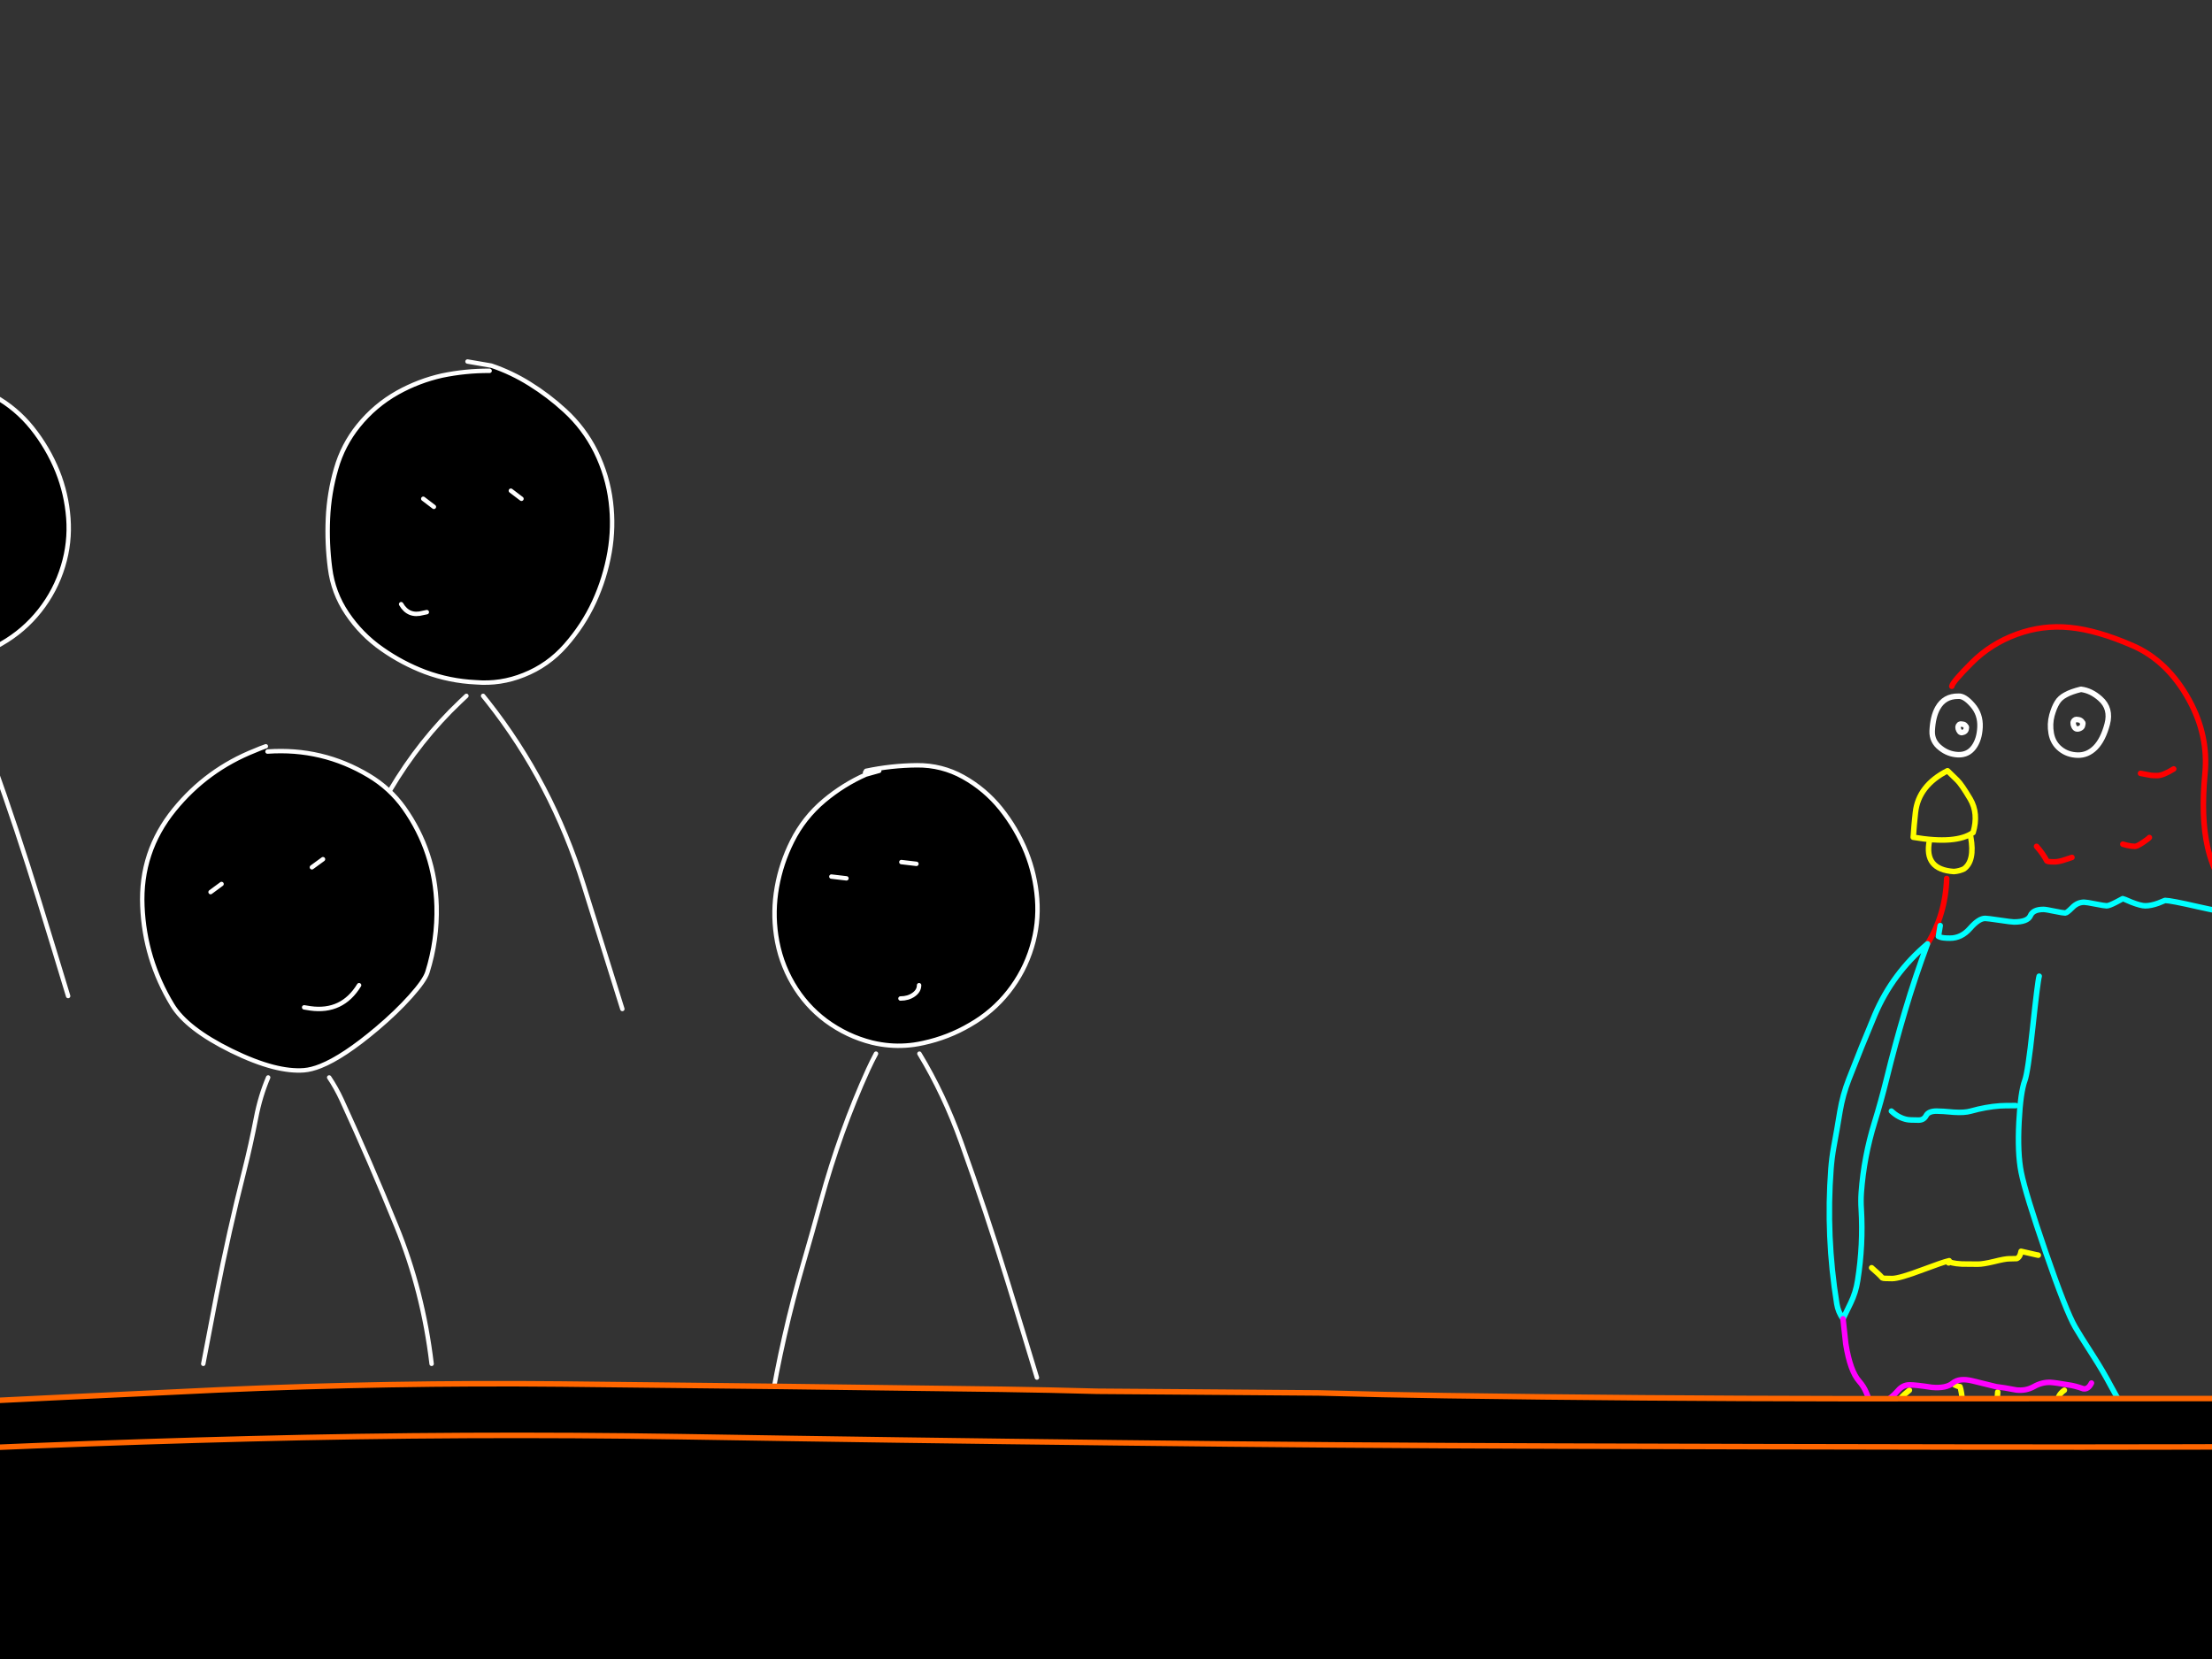 <?xml version="1.0" encoding="utf-8"?>
<svg id="EdithAnim12" image-rendering="inherit" baseProfile="basic" version="1.1" x="0px" y="0px" width="800" height="600" xmlns="http://www.w3.org/2000/svg" xmlns:xlink="http://www.w3.org/1999/xlink">
  <rect width="100%" height="100%" fill="#333333" stroke="none"/>
  <g id="14_JurorParrotf64r1" overflow="visible">
    <g id="JurorsBack">
      <path fill="#000" stroke="none" d="M-253.88,132.23 Q-255.88,132.91 -257.8,133.75 -275.2,140.63 -286.96,155.11 -299.32,170.31 -298.48,189.95 -297.68,209.15 -287.68,225.63 -282.48,234.23 -266.32,242.19 -258,246.27 -251.24,248.03 -245,249.63 -240.08,249.23 -237.4,249.03 -234.12,247.71 -225.84,244.39 -213.68,234.15 -206.76,228.31 -201.64,222.59 -196.44,216.79 -195.52,213.79 -191.88,202.15 -192.2,189.91 -192.76,170.31 -203.96,154.47 -209.04,147.35 -216.68,142.79 -233.52,132.71 -253.28,134.11 L-253.88,132.23 M-269.88,181.95 L-273.84,184.87 -269.88,181.95 M-233.24,172.99 L-237.24,175.91 -233.24,172.99 M-237.8,226.87 Q-238.92,226.67 -240.04,226.51 -238.92,226.67 -237.8,226.87 -226.28,228.47 -220.2,218.51 -226.28,228.47 -237.8,226.87 M-473.64,138.11 Q-482.2,140.31 -489.6,145.15 -496.88,149.87 -503.16,156.07 -509.56,162.47 -513.64,170.63 -517.76,178.99 -518.76,188.15 -519.76,197.27 -517.68,206.15 -515.6,215.23 -511.04,223.23 -506.48,231.19 -499.96,237.63 -493.2,244.27 -484.76,248.51 -480.12,250.91 -475.12,252.23 -471.32,253.19 -467.32,253.55 -464.84,253.47 -462.36,253.19 -455.56,252.39 -449,250.19 -440,247.19 -432.44,241.35 -424.92,235.47 -420.28,226.95 -416,219.07 -413.88,210.43 -411.76,201.79 -412.52,192.87 -413.32,183.51 -417.48,174.95 -421.44,166.75 -427.4,159.91 -433.2,153.27 -439.84,147.43 -446.96,141.27 -456.08,138.47 -464.76,135.71 -473.64,138.11 M-448.28,177.23 Q-446.24,178.55 -446.24,180.39 -446.24,178.55 -448.28,177.23 -450.36,175.91 -453.28,175.91 -450.36,175.91 -448.28,177.23 M-479.48,174.75 Q-477.6,175.87 -477.6,177.47 -477.6,175.87 -479.48,174.75 -481.36,173.63 -484,173.63 -481.36,173.63 -479.48,174.75 M-486.04,230.99 Q-486.16,231.11 -486.16,231.35 -486.16,231.11 -486.04,230.99 -482.6,227.79 -479.52,230.99 -482.6,227.79 -486.04,230.99 M-697.64,141.71 L-697.36,142.43 -692.52,141.07 -697.36,142.43 Q-703.88,144.91 -709.6,148.95 -716.12,153.63 -720.72,160.19 -724.84,166.03 -727.36,172.83 -729.76,179.43 -730.48,186.43 -731.24,193.59 -730.2,200.59 -729.08,208.03 -725.8,214.83 -722.68,221.39 -717.36,226.43 -712,231.51 -705.36,234.99 -701,237.31 -696.24,238.51 -693.4,239.19 -690.4,239.51 -683.56,240.51 -676.72,239.07 -676.16,238.95 -675.56,238.83 -669.04,237.27 -663,234.19 -656.56,230.79 -651.32,225.83 -646.04,220.75 -642.28,214.23 -638.68,208.11 -636.96,201.19 -635.24,194.35 -635.72,187.35 -636.24,180.03 -638.4,173.11 -640.52,166.31 -644.36,160.43 -648.2,154.51 -653.36,149.43 -658.84,144.11 -665.72,140.95 -672.76,137.71 -680.68,137.51 -687.4,138.19 -694.04,140.27 -695.64,140.75 -697.28,141.11 L-697.64,141.71 M-684.52,174.03 L-679.08,174.67 -684.52,174.03 M-680.08,221.91 Q-678.12,220.51 -678.12,218.51 -678.12,220.51 -680.08,221.91 -682.04,223.31 -684.84,223.31 -682.04,223.31 -680.08,221.91 M-704.36,179.91 L-709.8,179.27 -704.36,179.91 M159.88,135.83 Q151.48,137.71 143.84,141.95 135.56,146.59 129.6,153.99 124,160.95 121.56,169.51 119,178.31 118.6,187.55 118.2,196.55 119.36,205.51 120.48,214.39 125.48,221.83 130.64,229.51 138.16,234.75 145.44,239.87 153.76,243.03 162.6,246.31 172.04,246.75 181.04,247.51 189.44,244.11 198.24,240.63 204.56,233.43 210.92,226.23 214.88,217.67 218.84,209.07 220.48,199.63 222.04,190.63 220.92,181.51 219.76,171.99 215.48,163.31 211.24,154.83 204.28,148.47 198.36,143.03 191.52,138.79 185,134.71 177.68,132.23 L177.08,134.11 Q168.36,134.07 159.88,135.83 M184.76,177.47 L188.6,180.39 184.76,177.47 M153.08,180.39 L156.92,183.31 153.08,180.39 M153,221.67 Q153.68,221.51 154.36,221.39 153.68,221.51 153,221.67 147.76,223.15 145.08,218.51 147.76,223.15 153,221.67 M-63.8,166.55 Q-67.76,174.47 -69.28,183.07 -70.84,191.79 -69.56,200.51 -68.2,209.87 -63.52,217.91 -58.88,225.87 -51.56,231.35 -43.96,236.95 -34.92,239.23 -33.24,239.63 -31.6,239.91 -25.72,240.83 -19.8,240.03 -18.12,239.75 -16.44,239.39 -7.36,237.43 .52,232.79 8.64,228.15 14.36,220.91 20.12,213.63 22.8,204.75 25.4,196.27 24.72,187.31 24.04,178.59 20.84,170.55 17.36,161.95 11.56,154.71 5.92,147.71 -1.96,143.31 -9.72,138.99 -18.68,139.07 -28,139.15 -37.08,141.07 L-37.44,141.71 -37.16,142.43 -32.32,141.07 -37.16,142.43 Q-45.28,146.03 -52.2,151.83 -59.56,158.03 -63.8,166.55 M-44.16,179.91 L-49.6,179.27 -44.16,179.91 M-24.32,174.03 L-18.88,174.67 -24.32,174.03 M-24.64,223.31 Q-21.84,223.31 -19.88,221.91 -17.92,220.51 -17.92,218.51 -17.92,220.51 -19.88,221.91 -21.84,223.31 -24.64,223.31Z" test="JurorsBack" vector-effect="non-scaling-stroke" stroke-width="1"/>
      <path id="Layer3_0_1_STROKES" stroke="#FFF" stroke-width="1.6" stroke-linejoin="round" stroke-linecap="round" fill="none" d="M-37.16,142.43 Q-45.28,146.03 -52.2,151.83 -59.56,158.03 -63.8,166.55 -67.76,174.47 -69.28,183.07 -70.84,191.79 -69.56,200.51 -68.2,209.87 -63.52,217.91 -58.88,225.87 -51.56,231.35 -43.96,236.95 -34.92,239.23 -33.24,239.63 -31.6,239.91 -25.72,240.83 -19.8,240.03 -18.12,239.75 -16.44,239.39 -7.36,237.43 .52,232.79 8.64,228.15 14.36,220.91 20.12,213.63 22.8,204.75 25.4,196.27 24.72,187.31 24.04,178.59 20.84,170.55 17.36,161.95 11.56,154.71 5.92,147.71 -1.96,143.31 -9.72,138.99 -18.68,139.07 -28,139.15 -37.08,141.07 L-37.44,141.71 M-32.32,141.07 L-37.16,142.43 M-44.16,179.91 L-49.6,179.27 M-24.32,174.03 L-18.88,174.67 M-24.64,223.31 Q-21.84,223.31 -19.88,221.91 -17.92,220.51 -17.92,218.51 M177.08,134.11 Q168.36,134.07 159.88,135.83 151.48,137.71 143.84,141.95 135.56,146.59 129.6,153.99 124,160.95 121.56,169.51 119,178.31 118.6,187.55 118.2,196.55 119.36,205.51 120.48,214.39 125.48,221.83 130.64,229.51 138.16,234.75 145.44,239.87 153.76,243.03 162.6,246.31 172.04,246.75 181.04,247.51 189.44,244.11 198.24,240.63 204.56,233.43 210.92,226.23 214.88,217.67 218.84,209.07 220.48,199.63 222.04,190.63 220.92,181.51 219.76,171.99 215.48,163.31 211.24,154.83 204.28,148.47 198.36,143.03 191.52,138.79 185,134.71 177.68,132.23 L169.08,130.75 M184.76,177.47 L188.6,180.39 M153.08,180.39 L156.92,183.31 M145.08,218.51 Q147.76,223.15 153,221.67 153.68,221.51 154.36,221.39 M174.72,251.67 Q175.52,252.67 176.36,253.71 199.52,283.03 211.04,319.99 218.04,342.51 225.08,364.91 M114.68,366.63 Q119.08,322.87 141.04,285.87 151.88,267.55 166.52,253.71 167.6,252.67 168.68,251.67 M-71.8,372.11 Q-67.32,345.03 -59.76,319.07 -56.48,307.79 -53.36,296.39 -46.48,271.27 -36.32,248.95 -34.96,245.99 -33.48,243.23 M-17.8,243.23 Q-8.96,257.83 -2.68,275.31 6.24,300.15 14.16,325.91 19.44,343.03 24.64,360.23 M-692.52,141.07 L-697.36,142.43 Q-703.88,144.91 -709.6,148.95 -716.12,153.63 -720.72,160.19 -724.84,166.03 -727.36,172.83 -729.76,179.43 -730.48,186.43 -731.24,193.59 -730.2,200.59 -729.08,208.03 -725.8,214.83 -722.68,221.39 -717.36,226.43 -712,231.51 -705.36,234.99 -701,237.31 -696.24,238.51 -693.4,239.19 -690.4,239.51 -683.56,240.51 -676.72,239.07 -676.16,238.95 -675.56,238.83 -669.04,237.27 -663,234.19 -656.56,230.79 -651.32,225.83 -646.04,220.75 -642.28,214.23 -638.68,208.11 -636.96,201.19 -635.24,194.35 -635.72,187.35 -636.24,180.03 -638.4,173.11 -640.52,166.31 -644.36,160.43 -648.2,154.51 -653.36,149.43 -658.84,144.11 -665.72,140.95 -672.76,137.71 -680.68,137.51 -687.4,138.19 -694.04,140.27 -695.64,140.75 -697.28,141.11 L-697.64,141.71 M-684.52,174.03 L-679.08,174.67 M-684.84,223.31 Q-682.04,223.31 -680.08,221.91 -678.12,220.51 -678.12,218.51 M-467.32,253.55 Q-464.84,253.47 -462.36,253.19 -455.56,252.39 -449,250.19 -440,247.19 -432.44,241.35 -424.92,235.47 -420.28,226.95 -416,219.07 -413.88,210.43 -411.76,201.79 -412.52,192.87 -413.32,183.51 -417.48,174.95 -421.44,166.75 -427.4,159.91 -433.2,153.27 -439.84,147.43 -446.96,141.27 -456.08,138.47 -464.76,135.71 -473.64,138.11 -482.2,140.31 -489.6,145.15 -496.88,149.87 -503.16,156.07 -509.56,162.47 -513.64,170.63 -517.76,178.99 -518.76,188.15 -519.76,197.27 -517.68,206.15 -515.6,215.23 -511.04,223.23 -506.48,231.19 -499.96,237.63 -493.2,244.27 -484.76,248.51 -480.12,250.91 -475.12,252.23 -471.32,253.19 -467.32,253.55Z M-453.28,175.91 Q-450.36,175.91 -448.28,177.23 -446.24,178.55 -446.24,180.39 M-484,173.63 Q-481.36,173.63 -479.48,174.75 -477.6,175.87 -477.6,177.47 M-253.28,134.11 Q-233.52,132.71 -216.68,142.79 -209.04,147.35 -203.96,154.47 -192.76,170.31 -192.2,189.91 -191.88,202.15 -195.52,213.79 -196.44,216.79 -201.64,222.59 -206.76,228.31 -213.68,234.15 -225.84,244.39 -234.12,247.71 -237.4,249.03 -240.08,249.23 -245,249.63 -251.24,248.03 -258,246.27 -266.32,242.19 -282.48,234.23 -287.68,225.63 -297.68,209.15 -298.48,189.95 -299.32,170.31 -286.96,155.11 -275.2,140.63 -257.8,133.75 -255.88,132.91 -253.88,132.23 M-269.88,181.95 L-273.84,184.87 M-233.24,172.99 L-237.24,175.91 M-220.2,218.51 Q-226.28,228.47 -237.8,226.87 -238.92,226.67 -240.04,226.51 M-704.36,179.91 L-709.8,179.27 M-731.28,346.87 Q-730.32,341.07 -728.72,335.35 -722.72,313.71 -716.68,291.99 -710.16,268.67 -700.6,247.31 -699.96,245.87 -697.92,241.83 M-194,355.27 Q-197.12,328.99 -206.72,305.55 -216.12,282.47 -226.48,259.91 -228.52,255.51 -231,251.83 M-253.04,251.83 Q-255.92,258.59 -257.4,266.31 -259.28,276.07 -261.68,285.55 -267.32,307.75 -271.72,330.43 -274.12,342.95 -276.48,355.27 M-459.96,256.75 Q-455.44,263.67 -451.68,271.31 -442.52,289.99 -434.08,308.87 -426.56,325.71 -421.72,343.95 M-479.52,230.99 Q-482.6,227.79 -486.04,230.99 -486.16,231.11 -486.16,231.35 M-517.04,343.95 Q-515.08,337.71 -512.56,331.67 -503.44,310.11 -494.16,288.47 -487.36,272.55 -478.76,258.15 -478.36,257.43 -477.92,256.75 M-674.16,242.23 Q-666.68,253.07 -662.88,262.71 -654,285.23 -646.08,308.63 -640.8,324.11 -635.56,339.67" test="JurorsBack"/>
    </g>
    <g id="Tween-1">
      <g id="JurorsFront">
        <path fill="#000" stroke="none" d="M-399.274,275.215 Q-406.003,275.896 -412.651,277.979 -414.253,278.459 -415.895,278.82 L-416.255,279.42 -416.015,280.101 -411.129,278.78 -416.015,280.101 Q-422.503,282.624 -428.23,286.669 -434.758,291.355 -439.364,297.924 -443.489,303.771 -446.013,310.579 -448.416,317.188 -449.136,324.196 -449.897,331.365 -448.856,338.374 -447.735,345.823 -444.451,352.632 -441.327,359.2 -436,364.246 -430.633,369.333 -423.985,372.817 -419.615,375.139 -414.894,376.301 -412.006,377.041 -409.006,377.343 -402.158,378.344 -395.309,376.902 -394.74,376.781 -394.188,376.622 -387.618,375.113 -381.572,372.016 -375.124,368.612 -369.877,363.646 -364.591,358.559 -360.826,352.031 -357.222,345.903 -355.5,338.975 -353.777,332.126 -354.258,325.117 -354.779,317.788 -356.941,310.86 -359.064,304.051 -362.909,298.164 -366.754,292.236 -371.92,287.15 -377.407,281.823 -384.295,278.659 -391.344,275.415 -399.274,275.215 M-422.984,317.668 L-428.431,317.027 -422.984,317.668 M-403.119,311.781 L-397.672,312.422 -403.119,311.781 M-403.439,361.122 Q-400.636,361.122 -398.673,359.721 -396.711,358.319 -396.711,356.316 -396.711,358.319 -398.673,359.721 -400.636,361.122 -403.439,361.122 M-622.313,260.917 L-622.913,262.84 Q-660.841,260.757 -675.859,295.16 -684.35,314.664 -679.624,335.33 -673.336,362.885 -645.742,372.817 -641.137,374.409 -636.01,375.621 -633.684,376.159 -631.284,376.622 -630.276,376.808 -628.761,376.862 -627.268,376.854 -625.356,376.622 -624.024,376.465 -622.753,376.261 -591.731,371.234 -581.662,337.573 -571.169,302.489 -597.081,276.377 -607.815,265.643 -622.313,260.917 M-615.224,306.254 L-611.379,309.178 -615.224,306.254 M-646.943,309.178 L-643.099,312.101 -646.943,309.178 M-647.023,350.509 Q-646.343,350.349 -645.662,350.229 -646.343,350.349 -647.023,350.509 -652.31,351.991 -654.953,347.345 -652.31,351.991 -647.023,350.509 M-798.172,356.917 Q-792.966,337.453 -801.456,319.31 -808.185,304.932 -818.798,293.158 -829.411,281.423 -844.991,279.701 -865.897,279.941 -845.111,280.021 -864.455,282.544 -880.195,293.959 -897.136,306.214 -901.181,326.599 -905.186,346.825 -896.935,365.528 -889.246,383.07 -873.386,393.883 -866.268,398.687 -858.127,399.931 -855.263,400.371 -852.28,400.371 -849.888,400.691 -847.594,400.772 -830.74,401.351 -817.717,389.278 -803.259,375.941 -798.172,356.917 M-853.561,327 Q-851.679,328.121 -851.679,329.723 -851.679,328.121 -853.561,327 -855.444,325.878 -858.087,325.878 -855.444,325.878 -853.561,327 M-831.334,327.841 Q-829.251,329.162 -829.251,331.005 -829.251,329.162 -831.334,327.841 -833.376,326.519 -836.3,326.519 -833.376,326.519 -831.334,327.841 M-879.874,361.763 L-860.65,368.171 -879.874,361.763 M96.745,271.811 L96.144,269.888 Q94.142,270.609 92.219,271.45 74.798,278.339 63.023,292.837 50.647,308.056 51.489,327.721 52.29,346.945 62.302,363.445 67.509,372.056 83.689,380.026 92.008,384.102 98.748,385.833 105.033,387.459 109.962,387.075 112.644,386.859 115.929,385.553 124.234,382.243 136.395,371.976 143.323,366.129 148.45,360.402 153.656,354.594 154.577,351.59 158.222,339.936 157.901,327.681 157.341,308.056 146.127,292.196 141.04,285.067 133.391,280.502 116.53,270.409 96.745,271.811 M80.124,319.711 L76.159,322.634 80.124,319.711 M116.81,310.739 L112.805,313.663 116.81,310.739 M112.244,364.687 Q111.123,364.487 110.002,364.326 111.123,364.487 112.244,364.687 123.779,366.289 129.866,356.316 123.779,366.289 112.244,364.687 M-123.33,276.176 Q-132.021,273.413 -140.912,275.816 -149.482,278.019 -156.892,282.865 -164.181,287.591 -170.469,293.798 -176.877,300.206 -180.962,308.377 -185.087,316.747 -186.088,325.918 -187.089,335.05 -185.007,343.941 -182.924,353.032 -178.358,361.042 -173.793,369.012 -167.265,375.46 -160.496,382.109 -152.046,386.354 -147.383,388.753 -142.434,390.039 -138.589,391.052 -134.584,391.4 -132.089,391.304 -129.618,391 -122.824,390.24 -116.241,388.036 -107.23,385.032 -99.66,379.185 -92.131,373.298 -87.485,364.767 -83.2,356.877 -81.077,348.226 -78.954,339.576 -79.715,330.644 -80.516,321.273 -84.681,312.702 -88.646,304.492 -94.614,297.643 -100.421,290.995 -107.069,285.148 -114.198,278.98 -123.33,276.176 M-115.56,314.985 Q-113.477,316.306 -113.477,318.149 -113.477,316.306 -115.56,314.985 -117.603,313.663 -120.526,313.663 -117.603,313.663 -115.56,314.985 M-146.759,312.502 Q-144.877,313.623 -144.877,315.225 -144.877,313.623 -146.759,312.502 -148.641,311.38 -151.285,311.38 -148.641,311.38 -146.759,312.502 M-153.327,368.812 Q-153.447,368.932 -153.447,369.172 -153.447,368.932 -153.327,368.812 -149.883,365.608 -146.799,368.812 -149.883,365.608 -153.327,368.812 M298.076,289.553 Q290.707,295.761 286.462,304.291 282.497,312.221 280.975,320.832 279.413,329.563 280.695,338.294 282.056,347.666 286.742,355.716 291.388,363.686 298.717,369.172 306.327,374.779 315.378,377.062 317.041,377.467 318.702,377.703 324.581,378.659 330.477,377.823 332.184,377.602 333.881,377.222 342.972,375.26 350.862,370.614 358.992,365.968 364.72,358.719 370.487,351.43 373.17,342.539 375.773,334.049 375.093,325.077 374.412,316.347 371.208,308.296 367.723,299.686 361.916,292.437 356.269,285.428 348.379,281.022 340.61,276.697 331.638,276.777 322.307,276.857 313.215,278.78 L312.855,279.42 313.135,280.141 317.981,278.78 313.135,280.141 Q305.005,283.746 298.076,289.553 M325.991,311.781 L331.438,312.422 325.991,311.781 M306.126,317.668 L300.68,317.027 306.126,317.668 M325.671,361.122 Q328.474,361.122 330.437,359.721 332.399,358.319 332.399,356.316 332.399,358.319 330.437,359.721 328.474,361.122 325.671,361.122Z" test="JurorsFront" vector-effect="non-scaling-stroke" stroke-width="1"/>
        <path id="Layer4_0_1_STROKES" stroke="#FFF" stroke-width="1.602" stroke-linejoin="round" stroke-linecap="round" fill="none" d="M313.135,280.141 Q305.005,283.746 298.076,289.553 290.707,295.761 286.462,304.291 282.497,312.221 280.975,320.832 279.413,329.563 280.695,338.294 282.056,347.666 286.742,355.716 291.388,363.686 298.717,369.172 306.327,374.779 315.378,377.062 317.041,377.467 318.702,377.723 324.581,378.659 330.497,377.843 332.184,377.602 333.881,377.222 342.972,375.26 350.862,370.614 358.992,365.968 364.72,358.719 370.487,351.43 373.17,342.539 375.773,334.049 375.093,325.077 374.412,316.347 371.208,308.296 367.723,299.686 361.916,292.437 356.269,285.428 348.379,281.022 340.61,276.697 331.638,276.777 322.307,276.857 313.215,278.78 L312.855,279.42 M317.981,278.78 L313.135,280.141 M325.991,311.781 L331.438,312.422 M306.126,317.668 L300.68,317.027 M-134.584,391.4 Q-132.089,391.304 -129.618,391.02 -122.824,390.24 -116.241,388.036 -107.23,385.032 -99.66,379.185 -92.131,373.298 -87.485,364.767 -83.2,356.877 -81.077,348.226 -78.954,339.576 -79.715,330.644 -80.516,321.273 -84.681,312.702 -88.646,304.492 -94.614,297.643 -100.421,290.995 -107.069,285.148 -114.198,278.98 -123.33,276.176 -132.021,273.413 -140.912,275.816 -149.482,278.019 -156.892,282.865 -164.181,287.591 -170.469,293.798 -176.877,300.206 -180.962,308.377 -185.087,316.747 -186.088,325.918 -187.089,335.05 -185.007,343.941 -182.924,353.032 -178.358,361.042 -173.793,369.012 -167.265,375.46 -160.496,382.109 -152.046,386.354 -147.383,388.753 -142.414,390.059 -138.589,391.052 -134.584,391.4Z M-120.526,313.663 Q-117.603,313.663 -115.54,314.985 -113.477,316.306 -113.477,318.149 M-151.285,311.38 Q-148.641,311.38 -146.759,312.502 -144.877,313.623 -144.877,315.225 M96.745,271.811 Q116.53,270.409 133.391,280.502 141.04,285.067 146.127,292.196 157.341,308.056 157.901,327.681 158.222,339.936 154.577,351.59 153.656,354.594 148.45,360.402 143.323,366.129 136.395,371.976 124.234,382.243 115.929,385.553 112.644,386.859 109.962,387.075 105.033,387.459 98.768,385.853 92.008,384.102 83.689,380.026 67.509,372.056 62.302,363.445 52.29,346.945 51.489,327.721 50.647,308.056 63.023,292.837 74.798,278.339 92.219,271.45 94.142,270.609 96.144,269.909 M80.124,319.711 L76.159,322.634 M116.81,310.739 L112.805,313.663 M129.866,356.316 Q123.779,366.289 112.244,364.687 111.123,364.487 110.002,364.326 M156.099,493.247 Q152.975,466.935 143.363,443.465 133.952,420.356 123.579,397.768 121.537,393.363 119.053,389.678 M96.985,389.678 Q94.115,396.441 92.62,404.176 90.738,413.948 88.335,423.44 82.688,445.668 78.282,468.376 75.879,480.912 73.516,493.247 M-184.366,481.913 Q-182.403,475.665 -179.88,469.618 -170.749,448.031 -161.457,426.364 -154.634,410.41 -146.058,396.006 -145.642,395.303 -145.217,394.604 M-127.215,394.604 Q-122.695,401.552 -118.924,409.182 -109.753,427.886 -101.302,446.789 -93.773,463.65 -88.927,481.913 M-146.799,368.812 Q-149.883,365.608 -153.327,368.812 -153.447,368.932 -153.447,369.172 M325.671,361.122 Q328.474,361.122 330.437,359.721 332.399,358.319 332.399,356.316 M278.452,510.108 Q282.938,482.995 290.507,457.002 293.791,445.708 296.915,434.294 303.804,409.142 313.976,386.794 315.335,383.838 316.82,381.067 M332.519,381.067 Q341.385,395.68 347.658,413.187 356.589,438.058 364.519,463.851 369.806,480.992 375.012,498.214 M-858.087,325.878 Q-855.444,325.878 -853.561,327 -851.679,328.121 -851.679,329.723 M-836.3,326.519 Q-833.376,326.519 -831.314,327.841 -829.251,329.162 -829.251,331.005 M-845.111,280.021 Q-864.455,282.544 -880.195,293.959 -897.136,306.214 -901.181,326.599 -905.186,346.825 -896.935,365.528 -889.246,383.07 -873.386,393.883 -866.268,398.687 -858.127,399.931 -855.263,400.371 -852.28,400.371 -849.888,400.691 -847.574,400.772 -830.74,401.351 -817.717,389.278 -803.259,375.941 -798.172,356.917 -792.966,337.453 -801.456,319.31 -808.185,304.932 -818.798,293.158 -829.411,281.423 -844.971,279.701 M-622.313,260.937 L-630.923,259.476 M-622.913,262.84 Q-660.841,260.757 -675.859,295.16 -684.35,314.664 -679.624,335.33 -673.336,362.885 -645.742,372.817 -641.137,374.409 -636.01,375.621 -633.684,376.159 -631.264,376.622 -630.276,376.808 -628.761,376.862 -627.268,376.854 -625.336,376.622 -624.024,376.465 -622.753,376.261 -591.731,371.234 -581.662,337.573 -571.169,302.489 -597.081,276.377 -607.815,265.643 -622.313,260.937 M-615.224,306.254 L-611.379,309.178 M-646.943,309.178 L-643.099,312.101 M-654.953,347.345 Q-652.31,351.991 -647.023,350.509 -646.343,350.349 -645.662,350.229 M-415.995,280.121 Q-422.503,282.624 -428.23,286.669 -434.758,291.355 -439.364,297.924 -443.489,303.771 -446.013,310.579 -448.416,317.188 -449.136,324.196 -449.897,331.365 -448.856,338.374 -447.735,345.823 -444.451,352.632 -441.327,359.2 -436,364.246 -430.633,369.333 -423.985,372.817 -419.615,375.139 -414.874,376.321 -412.006,377.041 -409.006,377.343 -402.158,378.344 -395.309,376.902 -394.74,376.781 -394.168,376.642 -387.618,375.113 -381.572,372.016 -375.124,368.612 -369.877,363.646 -364.591,358.559 -360.826,352.031 -357.222,345.903 -355.5,338.975 -353.777,332.126 -354.258,325.117 -354.779,317.788 -356.941,310.86 -359.064,304.051 -362.909,298.164 -366.754,292.236 -371.92,287.15 -377.407,281.823 -384.295,278.659 -391.344,275.415 -399.274,275.215 -406.003,275.896 -412.651,277.979 -414.253,278.459 -415.895,278.82 L-416.255,279.42 M-411.129,278.78 L-415.995,280.121 M-422.984,317.668 L-428.431,317.027 M-403.119,311.781 L-397.672,312.422 M-901.621,490.924 Q-893.651,471.741 -884.8,452.997 -876.59,435.615 -868.059,418.674 -865.215,413.007 -860.971,405.137 M-403.439,361.122 Q-400.636,361.122 -398.673,359.721 -396.711,358.319 -396.711,356.316 M-392.746,380.066 Q-385.27,390.937 -381.452,400.572 -372.561,423.12 -364.631,446.549 -359.344,462.048 -354.098,477.628 M-449.937,484.837 Q-448.976,479.03 -447.374,473.302 -441.367,451.635 -435.319,429.888 -428.791,406.539 -419.219,385.152 -418.565,383.695 -416.536,379.666 M-620.13,380.226 Q-598.768,412.903 -589.111,446.589 -583.024,467.936 -576.576,488.962 M-685.071,488.962 Q-677.582,444.987 -655.714,407.54 -648.252,394.713 -638.973,380.226 M-845.391,405.137 Q-840.547,414.792 -836.62,422.319 -827.409,439.901 -819.118,457.923 -811.709,473.983 -806.583,490.924 M-879.874,361.763 L-860.65,368.171" test="JurorsFront"/>
      </g>
    </g>
    <g id="Parrot">
      <path id="Layer2_0_1_STROKES" stroke="#FFF" stroke-width="2" stroke-linejoin="round" stroke-linecap="round" fill="none" d="M752.6,249.3 Q756.3,249.75 759.6,252.7 763.6,256.25 762.1,261.9 760.6,267.55 757.8,270.4 755,273.2 751.4,273.1 747.75,273 745.15,270.9 742.5,268.8 741.85,265.25 741.25,261.85 742.1,258.7 742.9,255.85 743.95,254.15 744.95,252.4 747.05,251.3 749.1,250.15 752.6,249.3Z M753,261.05 Q752.5,260.4 751.75,260.3 750.95,260.2 750.9,260.2 750.6,260.2 750.25,260.5 749.4,261.25 750.1,262.75 750.7,264 752.05,263.5 753,263.15 753.15,262.45 753.3,261.95 753.3,261.75 753.35,261.35 753,261.05Z M708.25,251.8 Q710.45,251.6 713.4,255 716.3,258.3 716.1,262.95 715.9,267.5 713.8,270.3 711.75,273.05 708.2,272.95 704.6,272.8 701.8,270.55 698.65,268.15 698.8,264.35 699.05,259.15 700.8,256.05 703.2,251.75 708.25,251.8Z M710.9,262.6 Q710.55,262 709.9,261.95 709.15,261.85 709.1,261.85 708.9,261.85 708.55,262.1 707.8,262.8 708.45,264.15 709,265.3 710.1,264.8 710.9,264.5 711.05,263.85 711.15,263.45 711.15,263.25 711.25,262.9 710.9,262.6Z" test="Parrot"/>
      <path id="Layer2_0_2_STROKES" stroke="#F00" stroke-width="2" stroke-linejoin="round" stroke-linecap="round" fill="none" d="M774.15,279.7 Q777.15,280.3 777.9,280.4 778.65,280.5 780.15,280.5 782.3,280.5 786.15,278.1 M767.75,305.3 L769.2,305.7 Q770.9,306.1 772.15,306.1 772.9,306.1 775,304.7 776.95,303.4 777.35,302.9 M810.15,328.6 Q801.3,319 798.4,306.35 795.95,295.55 797.45,279.9 798.8,266.1 791.75,253.2 783.95,238.95 771.2,233.45 758.45,227.9 748.6,226.95 738.75,225.95 729.35,229.4 719.9,232.85 713,239.8 706.15,246.65 705.9,248.2 M704.05,317.7 Q703.6,330.75 697.1,341.35 M736.55,306.1 Q738.8,308.6 740.25,311.35 740.45,311.7 742.95,311.7 744.25,311.7 746,311.2 746.35,311.1 749.35,310.1" test="Parrot"/>
      <path id="Layer2_0_3_STROKES" stroke="#0FF" stroke-width="2" stroke-linejoin="round" stroke-linecap="round" fill="none" d="M701.7,334.75 L701.05,338.65 Q701.95,339.1 703.05,339.2 703.75,339.3 705.25,339.3 709.4,339.3 712.5,335.75 715.65,332.15 717.95,332.15 718.75,332.15 723.15,332.8 727.5,333.45 728.35,333.45 733.3,333.45 734.3,331.2 735.25,328.9 739.05,328.9 739.9,328.9 743,329.55 746.15,330.2 746.95,330.2 747.5,330.2 749.45,328.25 751.35,326.3 753.75,326.3 754.6,326.3 757.85,326.95 761.1,327.6 761.9,327.6 762.8,327.6 765.3,326.3 766.55,325.65 767.75,325 767.9,325 770.9,326.3 774.25,327.6 775.85,327.6 777.9,327.6 780.55,326.65 781.85,326.15 783,325.65 785,325.65 795.05,327.95 803.4,329.85 807.15,330.15 807.9,330.2 808.45,330.2 M737.5,353.05 Q736.95,354.9 735.15,371.7 733.4,387.95 732.3,390.8 730.75,395 730.2,405.7 729.6,417.05 731,424 732.55,431.7 739.8,452.75 747.25,474.35 750.55,480 752.1,482.7 756.8,490 760.6,495.9 763.55,501.5 767.45,508.9 770.55,511.85 773.7,514.9 778.55,515.85 781.8,516.5 786.85,517.7 790.25,518.1 790.25,515.2 790.25,507.1 798.7,511.3 804.65,514.25 806.7,514.65 810,515.3 811.75,512.6 813.05,510.65 814.8,507.3 816.7,504.7 820.85,503.45 823.55,502.65 825.95,504.45 826.6,504.95 828.05,499.55 829.7,493.45 832.3,486.75 L834.55,481.3 Q835.2,477.4 837.15,468.3 838.85,460.3 838.05,450.2 837.05,438 832.6,428.6 832.35,428.1 821.2,406.05 814.1,391.95 811.75,384.95 810,379.7 806.65,372.35 804.3,367.25 803.95,364.1 M839.6,384.6 Q839,384.25 838.1,384.25 837.95,384.25 830.3,386.85 828.65,385.95 826.65,384.9 826.3,386.8 824.95,388.25 823.8,389.45 823.05,389.45 821.4,389.45 820.05,388.25 818.95,387.3 818.85,387.5 818,388.4 816.75,389 815.3,389.65 814.3,389.45 M811.7,333.45 Q838.75,359.3 839.05,384.25 L839.7,384.25 M697.1,341.35 Q692.65,353.25 689,365.55 685.35,377.8 682.3,390.25 680.35,398.15 677.95,405.95 674.1,418.4 673.15,431.35 672.95,434.4 673.15,437.35 673.9,450.2 671.85,463.1 671.2,467.4 669.3,471.3 667.9,474.15 666.55,476.95 664.8,474.6 664.3,471.5 660.35,447.1 662.2,422.65 662.5,418.75 663.2,414.85 664.4,408.4 665.45,401.95 666.45,396 668.65,390.35 673.2,378.6 678.05,367.05 684.45,352 697.1,341.35Z M684.05,401.85 Q686.65,404.3 689.7,404.9 690.6,405.1 693.9,405.1 695.75,405.1 696.6,403.5 697.45,401.85 700.4,401.85 702.35,401.85 706.65,402.25 710.5,402.5 712.75,401.85 718.3,400.3 723.35,399.95 724.7,399.85 729,399.85" test="Parrot"/>
      <path id="Layer2_0_4_STROKES" stroke="#0F0" stroke-width="2" stroke-linejoin="round" stroke-linecap="round" fill="none" d="M843.45,410.85 Q844.25,409.6 844.25,407.4 844.25,405.85 842.1,396.25 839.85,386.5 839.05,384.9" test="Parrot"/>
      <path id="Layer2_0_5_STROKES" stroke="#FF0" stroke-width="2" stroke-linejoin="round" stroke-linecap="round" fill="none" d="M840.35,444.1 L846.2,444.1 Q845.9,442.7 846.95,438.9 848.15,434.75 848.15,433.7 848.15,427.4 846.25,419.35 844.65,412.55 843.45,410.85 M704.35,278.75 Q693.85,284.1 692.75,293.8 692.25,298.25 691.95,302.8 707.5,305.45 713.6,301.1 715.65,294.2 712.55,288.95 709.4,283.65 707.9,282.2 706.4,280.7 704.35,278.75Z M697.8,304.1 Q695.75,314.5 706.65,315.2 708.65,315.05 710.3,314.25 714.3,311.35 712.75,302.7 M676.9,458.5 Q679.65,460.85 680.8,462.2 681.1,462.4 684.35,462.4 686.95,462.4 695.55,459.15 702.5,456.55 704.55,456.05 704.8,455.95 704.95,455.95 705,456.9 709.55,457.15 710.5,457.2 715.35,457.2 717.25,457.2 721.2,456.25 725.15,455.25 726.7,455.25 729.1,455.25 729.3,455.2 730.55,454.8 730.95,452.55 738.75,454.35 736.8,453.85 M704.55,456.05 Q704.3,456.15 704.5,456.5 704.95,457.2 704.95,455.95 M690.55,502.8 Q686.6,505.85 685.7,508.35 685.35,509.4 685.35,513.5 685.35,518.9 688.5,520.65 690.9,521.95 700.4,522.95 700.4,521.35 700.1,520 702.1,520.75 704.95,521.65 L708.2,521.65 Q706.9,519.95 705.85,518.55 708.1,519.35 710.15,520.35 L714.7,520.35 714.7,517.1 Q711.1,513.9 709.95,508.2 709.35,502.65 708.85,501.5 708.2,501.5 706.9,500.85 M722.5,503.45 Q721.65,513.65 723.4,516.65 724.9,519.25 730.95,519.7 L730.95,515.8 Q730.4,514.7 729.85,511.8 730,512 730.1,512.25 732.95,518 738.1,519.05 L738.1,513.9 Q738.75,514.95 739.55,515.95 742.15,519.05 745.25,519.7 L745.95,519.7 Q746.3,517.6 745.2,513.85 743.95,509.7 743.95,508 743.95,504.55 746.6,502.8 M758.95,508.65 Q758.15,521.45 767.4,545.05 771.35,555.15 775.25,561.6 779.45,568.5 782.05,568.5 785.75,568.5 786.65,568.1 789.7,566.75 790.15,561.35 792.5,562.5 798.6,563.3 803.95,563.3 805.7,557.8 806.8,554.4 807,554 807.95,552.25 809.75,552.25 810.45,552.25 817.55,554.85 818.65,554.85 820.5,551.6 822.5,548.1 824.05,547.7 827.75,546.65 832.95,545.9 836.65,544.95 838.4,541.2 839.45,541.2 841.25,541.55 843.05,541.85 843.6,541.85 L843.6,520.35 Q841,511.45 838.25,499.3 836.15,490.1 834.5,485.9" test="Parrot"/>
      <path id="Layer2_0_6_STROKES" stroke="#F0F" stroke-width="2" stroke-linejoin="round" stroke-linecap="round" fill="none" d="M666.55,476.95 L667.55,486.05 Q669.15,495.9 672.4,499.55 674.05,501.4 675,503.7 675.55,504.95 676.15,506.85 676.65,508.2 677.5,508.35 678.55,508.5 680.85,507.35 683.9,505.85 686.45,502.9 688.2,500.85 690.6,500.85 692.9,500.85 698.7,501.75 703.85,502.2 706.25,500.2 708.6,498.25 713.35,499.4 716.05,500.05 721.9,501.5 724.85,501.85 729.2,502.7 732.7,503.1 735.55,501.5 738.5,499.85 741.5,499.95 743.4,500.05 747.95,500.85 750.55,501.2 753.4,502.25 755.2,502.6 756.4,500.2 M839.7,485.9 Q842.05,473.9 843.4,465.6 844.5,459.1 846.2,446.7 M801.3,631.05 Q804.1,639.15 804.85,640.35 805.95,642.1 808.75,642.1 809.8,642.1 810.1,642 811.5,641.35 813,638.85 831.7,657.7 832.9,657.7 840.4,657.7 843.6,644.75 845.55,636.95 845.55,627.5 845.55,621.55 844.25,615.9 843.4,612.2 841.65,607.6" test="Parrot"/>
      <path id="Layer2_0_7_STROKES" stroke="#F60" stroke-width="2" stroke-linejoin="round" stroke-linecap="round" fill="none" d="M783.65,573.05 Q783.15,572.25 782.6,571.45 781.45,569.8 781.05,569.8 L781.05,573.05 Q782.3,580.65 790.65,603.1 800.5,629.75 805.5,629.75 807.65,629.75 812.55,625.55 817.1,621.3 817.2,621.3 818.05,621.3 820.45,621.95 822.9,622.6 823.7,622.6 826.15,622.6 828.55,617.7 830.2,614.3 830.6,612.15 836.25,612.15 839.1,609.25 841.95,606.3 844.9,606.3 844.9,604.05 845.25,599.05 845.55,594.05 845.55,593.55 845.55,589 842.65,578.9 839.35,567.5 839.05,565.25 838.55,561.75 838.75,555.7 839.05,549.35 839.05,547.05 L838.4,547.05" test="Parrot"/>
    </g>
    <g id="JuryBoxFront">
      <path fill="#000" stroke="none" d="M-1601.55,514.35 L-1623.85,488.3 -1625.7,617.25 Q-1617.522,617.251 -1606.05,617.25 L-1601.55,514.35 M1340.5,500.95 L1339.15,500.95 1321.3,518.5 1321.3,613 Q1331.784,613.017 1340.5,613 L1340.5,500.95 M1169.05,512.95 Q1094.55,514.65 1020.2,518.9 944.75,522.55 869.25,523 791.85,523.45 714.45,523.35 638.95,523.25 563.45,523 483.65,522.75 403.85,521.8 325.15,520.9 246.5,519.6 168.4,518.35 90.3,520.35 13,522.3 -64.35,526.5 -139.6,529.75 -215,528.6 -294.4,527.35 -373.75,522.45 -447.7,517.5 -521.95,516.45 -595.85,515.45 -669.8,516.1 -749.15,516.8 -828.5,518 -908.15,519.25 -987.75,520.45 -1066.8,521.65 -1145.95,522.95 -1222.95,524.25 -1300,524.85 -1376.75,525.45 -1453.7,523.95 -1527.85,522.5 -1601.55,514.35 L-1606.05,617.25 Q-1400.092,617.16 -131.25,615.15 1076.623,613.195 1321.3,613 L1321.3,518.5 Q1245.35,511.25 1169.05,512.95 M1001.35,502.85 Q996.144,503.094 990.95,503.3 915,505.8 839.05,505.8 816.036,505.8 793,505.8 737.471,505.815 681.9,505.85 673.662,505.856 665.4,505.85 594.107,505.781 522.75,504.75 499.875,504.422 477,503.75 454.118,503.598 431.2,503.4 414.052,503.302 396.85,503.15 379.686,502.697 362.5,502.45 282.8,501.35 203.05,500.55 141.013,499.94 79,502.65 69.906,503.077 60.8,503.55 -14.25,507 -89.15,510.95 L-249.2,511.75 Q-329.5,507.9 -409.7,502.95 -482.35,497.9 -555.45,497.2 -634.5,496.4 -713.45,497.5 -790.55,498.6 -867.75,500.15 -940.4,501.65 -1013.1,503.2 -1087,504.75 -1161,505.95 -1238.95,507.2 -1317.1,506.2 -1392.8,505.25 -1468.4,500.25 -1546.2,495.6 -1623.85,488.3 L-1601.55,514.35 Q-1527.85,522.5 -1453.7,523.95 -1376.75,525.45 -1300,524.85 -1222.95,524.25 -1145.95,522.95 -1066.8,521.65 -987.75,520.45 -908.15,519.25 -828.5,518 -749.15,516.8 -669.8,516.1 -595.85,515.45 -521.95,516.45 -447.7,517.5 -373.75,522.45 -294.4,527.35 -215,528.6 -139.6,529.75 -64.35,526.5 13,522.3 90.3,520.35 168.4,518.35 246.5,519.6 325.15,520.9 403.85,521.8 483.65,522.75 563.45,523 638.95,523.25 714.45,523.35 791.85,523.45 869.25,523 944.75,522.55 1020.2,518.9 1094.55,514.65 1169.05,512.95 1245.35,511.25 1321.3,518.5 L1339.15,500.95 1339.2,500.15 Q1320.812,498.494 1302.4,496.85 1288.302,495.536 1274.2,494.6 1214.235,490.798 1154.05,494.4 1077.781,499.691 1001.35,502.85Z" test="JuryBoxFront"/>
      <path id="Layer1_0_1_STROKES" stroke="#F60" stroke-width="2" stroke-linejoin="round" stroke-linecap="round" fill="none" d="M1339.225,500.175 Q1320.812,498.494 1302.4,496.85 1288.302,495.536 1274.2,494.625 1214.235,490.798 1154.05,494.4 1077.781,499.691 1001.35,502.875 996.144,503.094 990.95,503.3 915,505.8 839.05,505.8 816.036,505.8 793.025,505.8 737.471,505.815 681.9,505.85 673.662,505.856 665.425,505.85 594.107,505.781 522.75,504.75 499.875,504.422 477,503.775 454.118,503.598 431.225,503.425 414.052,503.302 396.875,503.175 379.686,502.697 362.5,502.45 282.8,501.35 203.05,500.55 141.013,499.94 79.025,502.675 69.906,503.077 60.8,503.55 -14.25,507 -89.15,510.95 L-249.2,511.75 Q-329.5,507.9 -409.7,502.95 -482.35,497.9 -555.45,497.2 -634.5,496.4 -713.45,497.5 -790.55,498.6 -867.75,500.15 -940.4,501.65 -1013.1,503.2 -1087,504.75 -1161,505.95 -1238.95,507.2 -1317.1,506.2 -1392.8,505.25 -1468.4,500.25 -1546.2,495.6 -1623.85,488.3 L-1601.55,514.35 Q-1527.85,522.5 -1453.7,523.95 -1376.75,525.45 -1300,524.85 -1222.95,524.25 -1145.95,522.95 -1066.8,521.65 -987.75,520.45 -908.15,519.25 -828.5,518 -749.15,516.8 -669.8,516.1 -595.85,515.45 -521.95,516.45 -447.7,517.5 -373.75,522.45 -294.4,527.35 -215,528.6 -139.6,529.75 -64.35,526.5 13,522.3 90.3,520.35 168.4,518.35 246.5,519.6 325.15,520.9 403.85,521.8 483.65,522.75 563.45,523 638.95,523.25 714.45,523.35 791.85,523.45 869.25,523 944.75,522.55 1020.2,518.9 1094.55,514.65 1169.05,512.95 1245.35,511.25 1321.3,518.5 L1339.15,500.95 M1339.225,500.175 Q1339.862,500.242 1340.5,500.3 L1340.5,500.95 1340.5,613 1340.5,624.2 M1321.3,624.2 L1321.3,613.025 M-1606.05,617.25 L-1606.35,624.2 M1321.3,613.025 L1321.3,518.5 M-1625.8,624.2 L-1625.7,617.25 -1623.85,488.3 M-1601.55,514.35 L-1606.05,617.25" test="JuryBoxFront"/>
    </g>
  </g>
</svg>